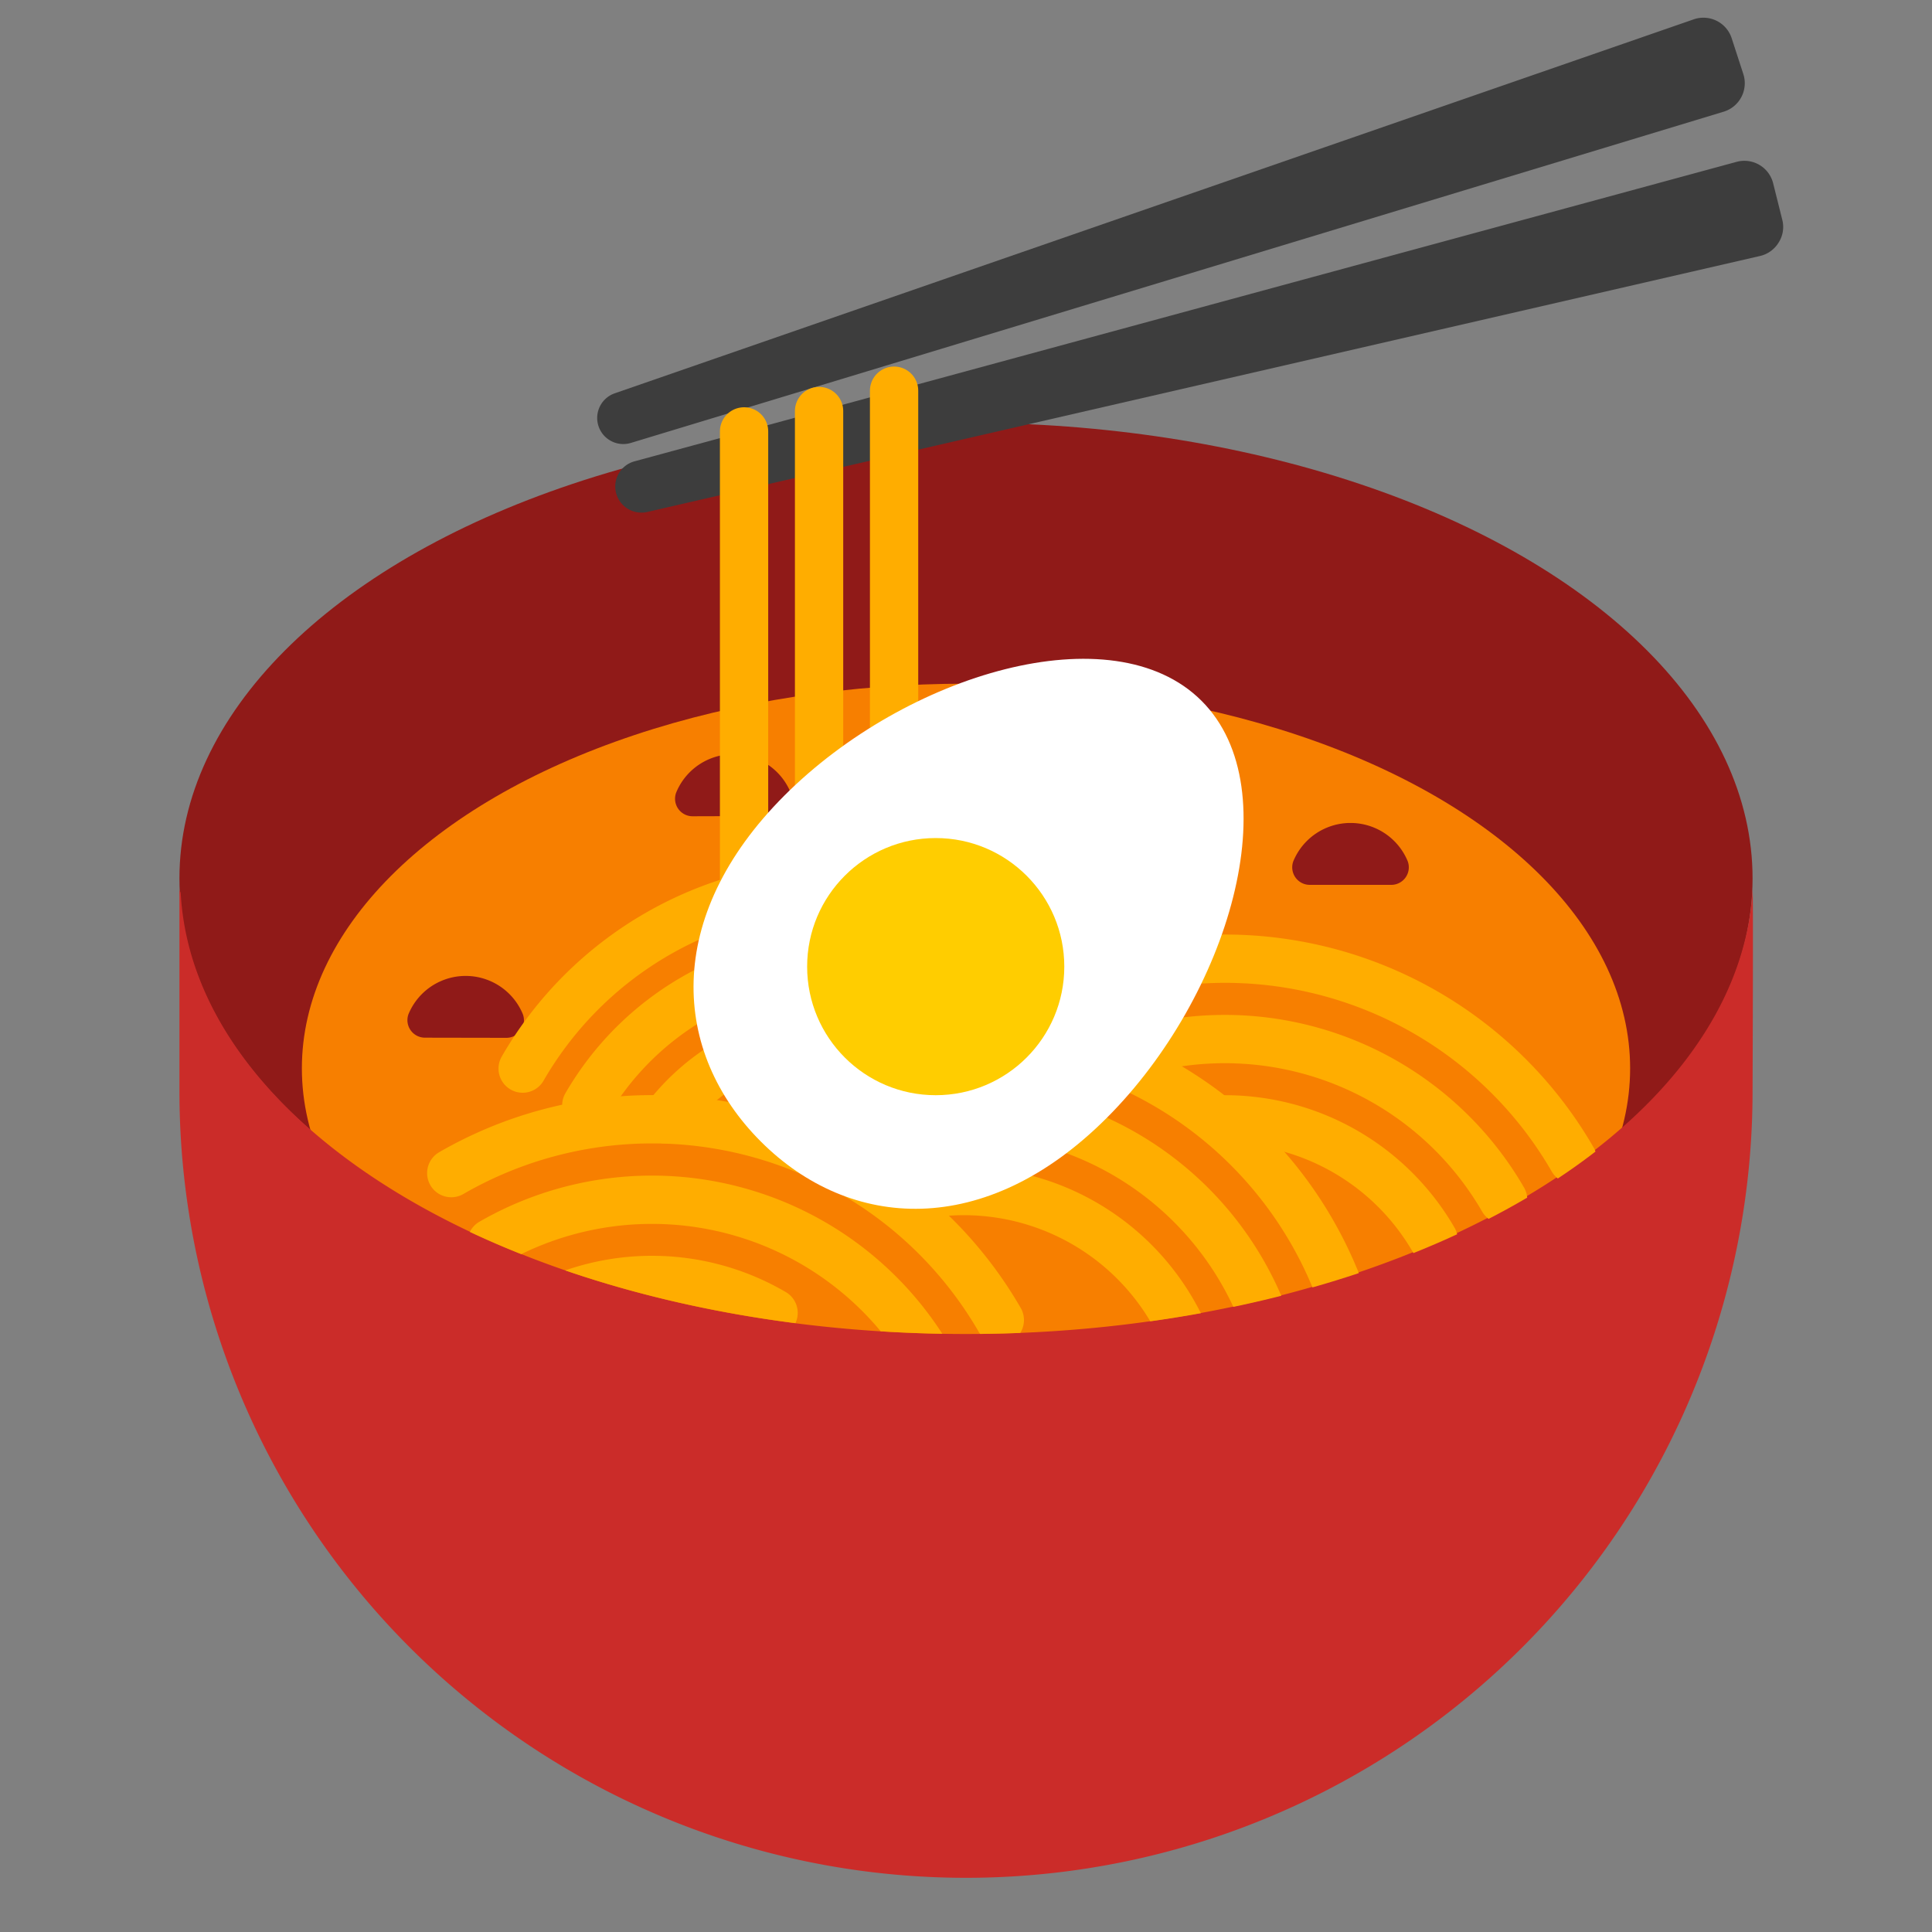 <svg id="Layer_1" data-name="Layer 1" xmlns="http://www.w3.org/2000/svg" xmlns:xlink="http://www.w3.org/1999/xlink" viewBox="0 0 40 40"><rect x="0" y="0" width="40" height="40" fill="#808080" stroke="none"/><defs><style>.cls-1,.cls-6{fill:none;}.cls-2{fill:#901a18;}.cls-3{fill:#f77f00;}.cls-4{fill:#cb2c29;}.cls-5{fill:#3d3d3d;}.cls-6{stroke:#ffad00;stroke-linecap:round;stroke-linejoin:round;}.cls-7{clip-path:url(#clip-path);}.cls-8{fill:#fff;}.cls-9{fill:#ffcd00;}</style><clipPath id="clip-path"><ellipse class="cls-1" cx="20" cy="18.186" rx="16.285" ry="9.433"/></clipPath></defs><rect class="cls-1" width="40" height="40"/><rect class="cls-1" width="40" height="40"/><ellipse class="cls-2" cx="20" cy="18.186" rx="16.285" ry="9.433"/><ellipse class="cls-3" cx="20" cy="22.119" rx="13.75" ry="7.964"/><path class="cls-4" d="M20,27.619c-8.818,0-15.981-4.063-16.259-9.131l-.026-.068v4.173a16.285,16.285,0,1,0,32.57,0s.017-4.215,0-4.173C36.007,23.488,28.818,27.619,20,27.619Z"/><path class="cls-2" d="M14.345,16.9A.363.363,0,0,1,14,16.408a1.281,1.281,0,0,1,2.369,0,.363.363,0,0,1-.346.487Z"/><path class="cls-2" d="M8.8,21.484A.363.363,0,0,1,8.456,21a1.281,1.281,0,0,1,2.37,0,.363.363,0,0,1-.347.487Z"/><path class="cls-2" d="M27.123,18.32a.363.363,0,0,1-.347-.487,1.281,1.281,0,0,1,2.37,0,.363.363,0,0,1-.347.487Z"/><path class="cls-5" d="M36.9,4.549l-.189-.755h0a.614.614,0,0,0-.757-.443l-22.816,6.2a.54.54,0,0,0,.1,1.06A.522.522,0,0,0,13.4,10.6L36.439,5.3a.611.611,0,0,0,.386-.279A.6.6,0,0,0,36.9,4.549Z"/><path class="cls-5" d="M36.094,1.534,35.853.793A.615.615,0,0,0,35.068.4L12.728,8.143a.54.54,0,0,0,.1,1.045.536.536,0,0,0,.231-.017L35.688,2.312a.616.616,0,0,0,.406-.778Z"/><line class="cls-6" x1="15.405" y1="8.932" x2="15.405" y2="18.32"/><line class="cls-6" x1="16.958" y1="8.51" x2="16.958" y2="18.318"/><line class="cls-6" x1="18.511" y1="8.089" x2="18.511" y2="18.053"/><g class="cls-7"><path class="cls-6" d="M17.806,21.617a8.312,8.312,0,0,1,10.18,5.877"/><path class="cls-6" d="M18.237,23.223a6.657,6.657,0,0,1,8.144,4.7"/><path class="cls-6" d="M18.667,24.828a4.993,4.993,0,0,1,6.108,3.527"/><path class="cls-6" d="M10.821,22.124a7.606,7.606,0,0,1,10.39-2.784"/><path class="cls-6" d="M12.139,22.884a6.093,6.093,0,0,1,8.312-2.227"/><path class="cls-6" d="M13.769,23.173a4.569,4.569,0,0,1,5.921-1.2"/><path class="cls-6" d="M32.56,24.005a8.31,8.31,0,0,0-11.354-3.042"/><path class="cls-6" d="M31.12,24.836A6.657,6.657,0,0,0,22.037,22.4"/><path class="cls-6" d="M29.681,25.667a4.991,4.991,0,0,0-4.347-2.492"/><path class="cls-6" d="M9.343,24.288A8.312,8.312,0,0,1,20.7,27.33"/><path class="cls-6" d="M10.175,25.728a6.656,6.656,0,0,1,9.083,2.433"/><path class="cls-6" d="M11.006,27.167a4.989,4.989,0,0,1,5.01.015"/></g><path class="cls-8" d="M22.915,23.144c-2.519,2.52-5.32,2.333-7.163.49s-2.03-4.644.489-7.164,6.792-3.8,8.635-1.961S25.435,20.625,22.915,23.144Z"/><circle class="cls-9" cx="19.373" cy="20.013" r="2.662"/></svg>